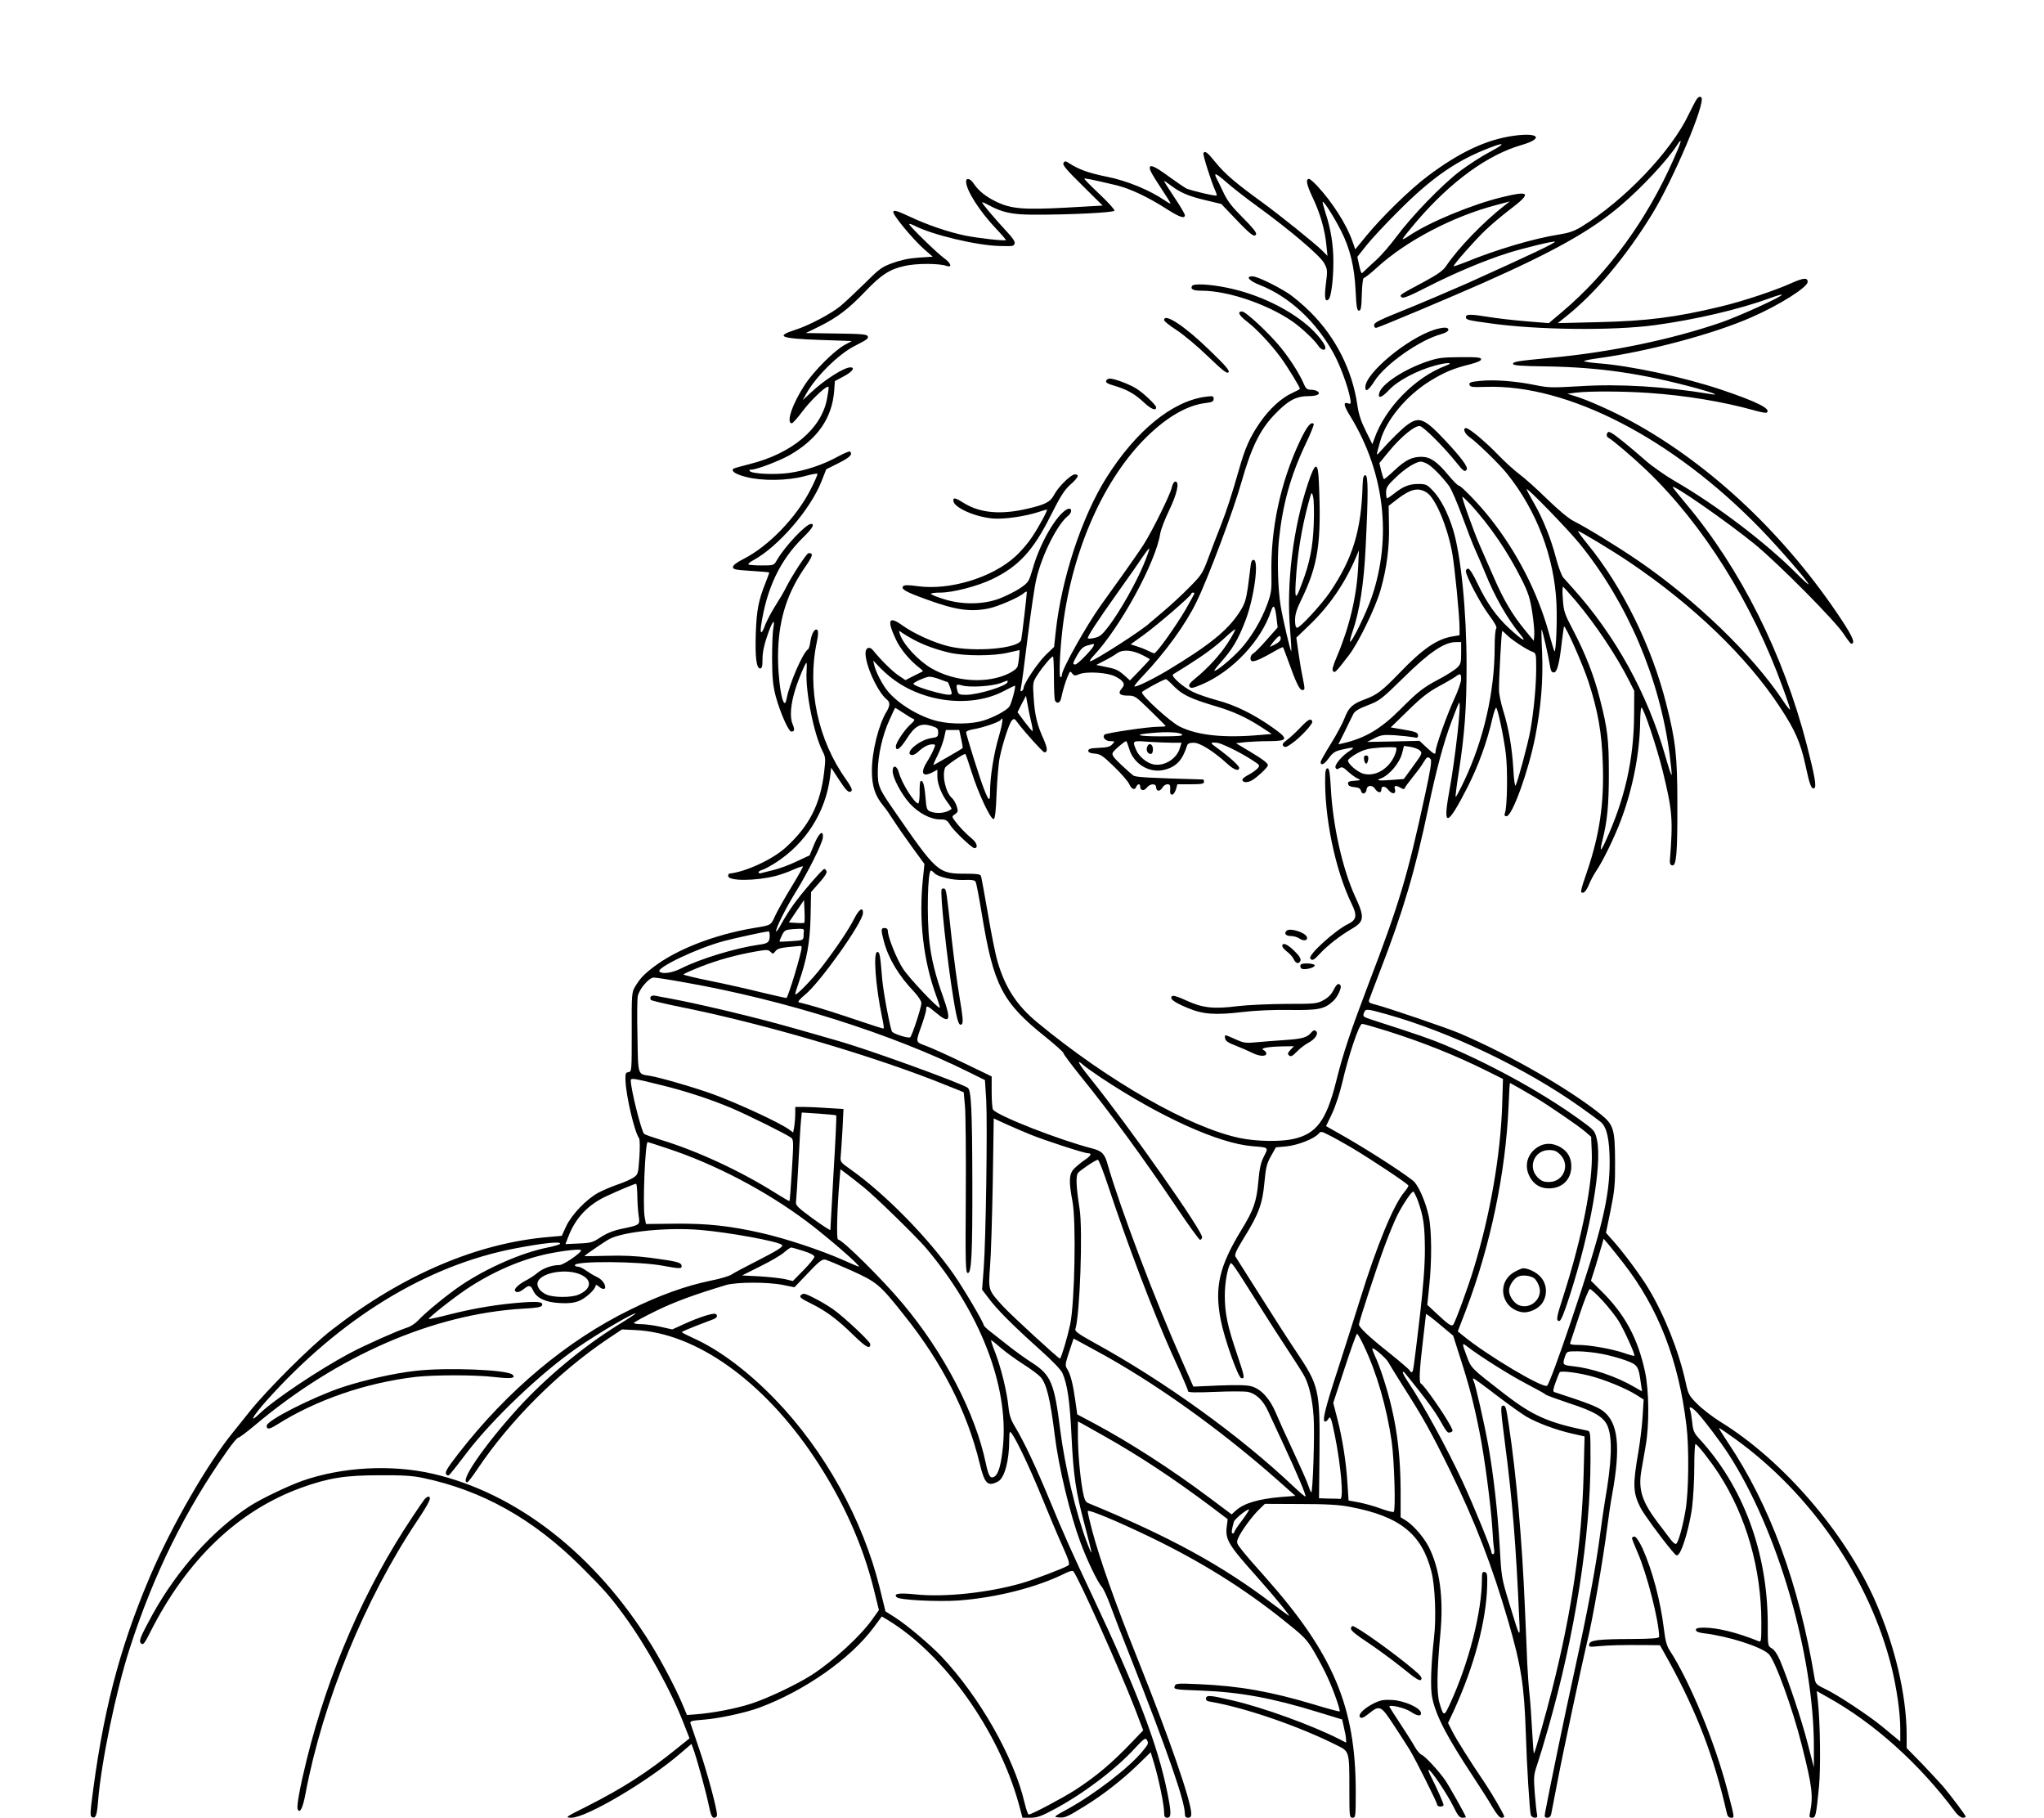 <?xml version="1.0" standalone="no"?>
<!DOCTYPE svg PUBLIC "-//W3C//DTD SVG 20010904//EN"
 "http://www.w3.org/TR/2001/REC-SVG-20010904/DTD/svg10.dtd">
<svg version="1.0" xmlns="http://www.w3.org/2000/svg"
 width="1280pt" height="1138pt" viewBox="0 0 1280 1138"
 preserveAspectRatio="xMidYMid meet">

<g transform="translate(0,1138) scale(0.1,-0.1)"
fill="#000000" stroke="none">
<path d="M10628 10763 c-8 -10 -31 -54 -52 -97 -108 -231 -404 -542 -675 -707
-43 -26 -78 -38 -137 -47 -159 -25 -391 -93 -593 -176 -35 -14 -66 -24 -68
-23 -5 6 122 151 194 221 37 36 108 96 158 134 139 105 128 121 -51 77 -186
-45 -456 -157 -580 -241 -20 -14 -38 -23 -40 -21 -3 2 38 53 89 113 214 249
444 416 658 477 139 41 104 79 -52 57 -171 -24 -338 -102 -539 -253 -108 -81
-284 -252 -385 -375 l-68 -83 -18 51 c-37 106 -126 245 -222 348 -22 23 -44
42 -49 42 -23 0 -16 -35 20 -112 47 -97 79 -205 88 -302 l7 -68 -34 34 c-43
43 -268 224 -377 303 -159 115 -230 175 -287 245 -56 69 -69 78 -79 61 -5 -8
49 -179 74 -234 7 -15 11 -29 9 -31 -6 -6 -166 32 -192 45 -12 7 -61 40 -109
75 -83 61 -118 77 -118 53 0 -15 16 -44 76 -135 30 -45 54 -84 54 -87 0 -4
-17 5 -37 19 -94 64 -237 123 -359 147 -118 24 -178 46 -237 84 -24 16 -29 16
-37 3 -8 -12 18 -43 118 -141 l127 -126 -230 -13 c-267 -14 -343 -8 -438 38
-66 32 -112 70 -141 115 -21 30 -46 36 -46 10 0 -54 85 -187 189 -296 35 -37
62 -69 60 -70 -8 -7 -174 12 -254 28 -106 22 -239 67 -353 121 -73 34 -94 40
-98 29 -7 -17 119 -169 195 -237 l52 -45 -90 -6 c-59 -4 -114 -16 -162 -34
-67 -24 -84 -37 -174 -127 -55 -54 -124 -119 -153 -143 -59 -48 -197 -121
-282 -148 -127 -41 -94 -54 151 -63 l204 -7 -43 -23 c-65 -34 -196 -165 -252
-251 -79 -120 -119 -241 -81 -241 5 0 35 33 65 73 47 63 130 145 157 155 11 5
11 -2 -2 -74 -34 -187 -217 -342 -483 -409 -55 -14 -102 -27 -104 -30 -15 -15
16 -35 80 -51 100 -26 256 -24 363 4 43 12 81 19 84 16 3 -2 -16 -46 -42 -97
-90 -177 -264 -357 -422 -437 -42 -21 -65 -39 -65 -50 0 -15 16 -18 112 -24
62 -4 114 -8 115 -10 1 -1 -9 -29 -22 -62 -45 -111 -57 -174 -62 -319 -5 -150
4 -220 27 -220 12 0 15 14 15 60 0 39 10 89 29 142 31 93 51 119 39 51 -5 -24
-8 -110 -8 -193 1 -124 5 -165 23 -235 27 -99 80 -220 97 -220 21 0 23 11 8
48 -18 43 -12 122 17 215 21 68 63 167 70 167 3 0 3 -24 1 -52 -8 -126 45
-392 100 -501 19 -37 20 -47 10 -131 -24 -202 -93 -338 -241 -472 -82 -75
-252 -153 -352 -163 -5 -1 -8 -7 -8 -15 0 -33 172 -32 297 0 32 8 82 26 112
40 30 13 56 22 59 20 2 -3 -30 -61 -72 -129 -42 -69 -88 -150 -102 -181 -27
-60 -24 -58 -134 -76 -249 -42 -486 -135 -630 -246 -61 -47 -82 -70 -114 -123
-20 -34 -21 -49 -20 -283 0 -242 0 -247 -20 -250 -18 -3 -21 -9 -19 -54 4 -99
57 -323 85 -360 5 -7 6 -60 2 -118 -7 -102 -8 -108 -35 -127 -16 -11 -60 -31
-99 -44 -39 -13 -94 -37 -123 -52 -74 -40 -166 -136 -201 -209 l-28 -61 -78
-7 c-450 -37 -917 -236 -1360 -580 -133 -102 -410 -379 -519 -516 -46 -58 -91
-114 -100 -125 -160 -195 -388 -590 -524 -910 -193 -455 -297 -859 -366 -1428
-6 -56 -5 -70 7 -74 21 -9 29 11 36 100 20 246 112 690 198 956 149 463 348
866 611 1238 32 46 63 83 70 83 7 0 53 35 102 76 520 438 1119 698 1681 731
83 4 114 10 118 20 9 22 -18 26 -122 19 -148 -11 -291 -34 -444 -72 -77 -20
-141 -34 -143 -32 -6 6 155 133 239 189 161 107 339 184 505 219 101 21 211
33 210 22 -2 -18 -111 -92 -136 -92 -47 0 -102 -20 -136 -48 -17 -15 -49 -35
-69 -46 -47 -24 -80 -54 -73 -67 9 -14 28 -10 55 11 34 27 43 25 60 -12 22
-46 79 -72 168 -76 52 -3 86 1 117 13 42 16 105 74 105 97 0 6 8 4 18 -5 21
-19 42 -22 42 -6 0 23 -23 51 -53 65 -18 8 -47 26 -66 39 -19 14 -42 25 -52
25 -11 0 -19 4 -19 9 0 28 407 25 555 -4 103 -19 117 -19 113 2 -4 20 -28 26
-198 49 -86 11 -169 15 -268 12 -78 -2 -142 -3 -142 -2 0 5 131 94 158 108 91
46 360 73 566 56 180 -15 491 -72 513 -94 11 -10 -25 -33 -162 -103 -71 -36
-141 -73 -155 -83 -14 -9 -73 -27 -131 -38 -151 -31 -320 -91 -504 -182 -396
-194 -768 -506 -1074 -900 -80 -103 -90 -123 -71 -135 11 -7 9 -9 127 145 162
211 465 499 689 653 133 92 364 227 364 213 0 -2 -50 -35 -111 -72 -220 -137
-451 -329 -625 -520 -214 -236 -372 -466 -317 -464 4 1 33 38 63 83 204 304
506 606 815 814 l90 60 85 -4 c378 -18 800 -318 1120 -798 177 -265 302 -543
372 -825 l32 -130 -37 -52 c-74 -107 -246 -265 -385 -355 -95 -60 -269 -143
-375 -178 -98 -32 -244 -60 -353 -68 l-52 -4 -32 76 c-41 96 -129 263 -191
363 -349 565 -841 950 -1371 1072 -259 59 -567 42 -815 -45 -92 -33 -257 -112
-327 -157 -232 -150 -454 -397 -611 -680 -79 -145 -88 -167 -70 -182 11 -10
21 2 54 68 230 457 551 764 948 908 169 61 274 78 488 78 146 1 210 -3 275
-17 370 -78 688 -256 986 -552 144 -144 178 -181 268 -303 139 -188 298 -475
379 -686 l35 -89 -77 -62 c-191 -154 -339 -249 -566 -364 -136 -68 -139 -70
-97 -71 94 0 483 229 689 408 l63 54 10 -27 c22 -57 80 -269 97 -350 14 -68
21 -85 35 -85 11 0 18 7 18 18 0 38 -63 273 -111 411 -27 80 -52 153 -55 162
-5 14 8 17 84 23 93 7 261 43 347 75 285 106 571 307 716 502 l51 69 37 -22
c355 -215 696 -695 822 -1156 l22 -82 50 0 c42 0 68 9 153 55 181 97 382 249
505 384 48 52 62 62 69 51 14 -22 13 -28 -22 -70 -81 -102 -307 -276 -475
-367 -85 -47 -87 -48 -54 -51 39 -4 53 2 166 72 108 66 234 164 331 258 l80
78 23 -76 c28 -94 61 -255 61 -300 0 -27 4 -34 20 -34 26 0 26 31 -1 163 -59
292 -193 643 -464 1217 -132 279 -185 398 -275 616 -85 205 -157 358 -215 454
-25 42 -35 71 -40 124 -9 91 -46 243 -83 339 -17 42 -28 77 -25 77 2 0 30 -22
61 -49 31 -27 95 -73 142 -103 47 -30 95 -66 106 -79 38 -42 61 -138 89 -364
25 -203 96 -497 162 -674 41 -111 107 -247 133 -276 10 -11 34 -63 53 -115 19
-52 77 -203 130 -335 228 -578 337 -892 337 -971 0 -17 6 -24 20 -24 14 0 20
7 20 24 0 79 -136 471 -339 978 -136 339 -231 608 -281 793 -17 64 -30 120
-28 125 4 12 192 -67 391 -163 313 -151 582 -318 832 -518 132 -105 147 -120
194 -199 27 -47 66 -119 84 -160 38 -81 82 -208 76 -214 -2 -3 -76 17 -164 44
-268 80 -464 115 -716 126 -131 6 -146 5 -152 -10 -9 -23 -4 -24 163 -30 243
-9 449 -47 731 -134 l154 -47 11 -50 c7 -28 13 -60 13 -73 l1 -22 -47 24
c-170 86 -473 196 -663 240 -141 33 -164 35 -168 14 -2 -13 6 -19 35 -23 216
-38 549 -153 784 -271 80 -40 79 -35 79 -281 0 -166 1 -173 20 -173 19 0 20 7
20 163 0 533 -141 865 -570 1347 -57 63 -120 136 -141 163 -36 45 -37 49 -25
78 17 41 87 137 132 180 l35 34 222 -1 c165 0 245 -5 312 -18 311 -59 449
-169 509 -406 23 -88 31 -292 16 -415 -19 -168 -24 -316 -11 -375 24 -114 92
-244 259 -497 43 -65 96 -148 117 -185 26 -44 46 -68 57 -68 10 0 18 3 18 7 0
11 -72 136 -120 208 -99 146 -179 274 -205 325 l-27 53 37 79 c127 278 202
559 208 778 2 73 0 85 -15 88 -15 3 -18 -4 -18 -45 0 -203 -81 -521 -198 -776
-39 -86 -42 -86 -68 3 -18 62 -16 194 6 433 21 222 -4 407 -73 543 -31 60 -96
135 -142 164 l-34 21 0 173 c-1 192 -19 357 -57 516 -26 113 -74 260 -105 324
-10 22 -17 41 -15 44 8 7 86 -61 99 -85 7 -13 49 -81 93 -151 122 -191 175
-285 294 -527 158 -322 263 -595 365 -945 81 -279 100 -402 110 -700 6 -205
24 -485 31 -512 3 -10 14 -18 25 -18 15 0 18 5 14 23 -3 12 -9 71 -14 132 -8
102 -6 115 16 180 13 38 44 140 68 225 167 584 265 1202 265 1682 0 176 0 178
-22 182 -243 49 -342 94 -518 230 -210 163 -206 159 -234 233 -32 85 -32 90 2
63 79 -61 271 -182 372 -234 63 -33 117 -63 120 -67 3 -4 69 -28 146 -54 158
-51 217 -86 241 -143 32 -76 26 -228 -17 -472 -5 -30 -19 -124 -30 -208 -28
-213 -79 -482 -161 -857 -59 -266 -159 -753 -183 -882 -5 -28 -3 -33 14 -33
12 0 21 8 24 23 2 12 21 108 41 212 31 165 157 754 185 870 33 133 100 516
125 715 9 68 22 158 30 200 56 304 39 458 -60 529 -37 26 -96 49 -302 116 -9
3 -7 19 9 62 12 32 23 60 25 62 8 10 103 -1 183 -21 94 -23 231 -79 299 -122
l44 -28 -7 -111 c-4 -61 -16 -158 -26 -216 -36 -207 -34 -256 12 -348 21 -41
125 -184 196 -269 32 -38 33 -38 48 -19 25 34 65 176 80 285 7 58 14 171 14
253 0 81 3 147 8 146 11 0 94 -106 146 -186 172 -266 266 -596 266 -931 0
-114 -1 -124 -17 -117 -133 54 -258 85 -343 85 -37 0 -50 -4 -50 -14 0 -10 16
-17 48 -21 153 -18 357 -83 407 -129 39 -35 152 -345 208 -571 66 -262 73
-317 51 -427 -5 -23 -2 -28 14 -28 22 0 25 12 43 195 11 116 8 391 -7 534 l-7
64 69 -39 c290 -161 576 -418 797 -716 16 -22 37 -38 48 -38 10 0 19 3 19 7 0
7 -89 126 -141 188 -19 22 -78 85 -131 141 l-98 100 0 80 c-1 251 -72 555
-196 839 -189 430 -580 884 -971 1124 -48 30 -113 80 -144 111 -53 53 -57 62
-73 136 -41 189 -132 420 -234 589 -45 75 -156 225 -218 294 l-47 53 29 141
c25 124 29 162 28 302 -1 206 -9 233 -89 298 -196 158 -571 374 -885 508 -80
34 -456 162 -528 180 -34 8 -43 14 -39 27 3 9 33 89 67 177 146 376 222 633
305 1030 48 230 96 410 146 541 22 60 43 111 46 114 17 16 -23 -347 -63 -564
-40 -219 -10 -211 115 34 68 134 123 283 157 433 10 42 21 72 25 65 13 -25 48
-194 59 -289 12 -97 9 -325 -5 -366 -6 -18 -3 -23 9 -23 36 0 138 283 180 497
36 185 50 352 43 527 -4 82 -5 147 -3 145 6 -6 43 -168 51 -221 6 -37 11 -48
25 -48 21 0 35 53 51 195 6 49 12 91 13 93 9 8 120 -242 154 -348 59 -183 83
-317 89 -510 9 -249 -20 -444 -97 -672 -45 -131 -47 -141 -24 -136 9 2 24 24
34 49 10 25 30 63 45 85 42 61 114 209 156 320 74 198 117 417 120 613 1 50 4
91 8 91 14 0 99 -256 134 -400 61 -250 64 -300 44 -560 -1 -16 4 -26 15 -28
26 -5 33 79 32 388 0 295 -11 394 -69 621 -91 362 -273 732 -493 1002 -35 43
-62 80 -60 82 4 5 220 -125 323 -195 400 -270 737 -594 944 -911 93 -141 127
-220 157 -359 27 -126 38 -155 56 -144 14 9 3 74 -47 269 -147 570 -416 1107
-760 1515 -39 47 -75 91 -79 98 -22 38 348 -220 514 -356 154 -127 504 -481
555 -560 22 -34 44 -62 48 -62 27 0 10 42 -59 147 -347 526 -814 969 -1310
1241 -114 63 -285 140 -364 163 l-45 14 55 7 c85 10 300 9 455 -2 234 -16 467
-55 660 -109 38 -11 73 -17 77 -15 35 22 -56 68 -285 145 -233 78 -568 150
-773 165 -46 4 -84 10 -84 13 0 4 42 12 93 19 309 42 721 152 956 256 174 76
351 188 351 221 0 28 -25 26 -96 -5 -105 -48 -312 -117 -448 -149 -282 -68
-463 -91 -771 -98 l-250 -6 50 40 c184 146 375 373 540 641 136 222 339 702
309 732 -7 7 -15 5 -26 -7z m-147 -379 c-168 -381 -410 -713 -699 -957 l-83
-70 -147 12 c-81 7 -185 19 -232 27 -111 18 -140 18 -140 -1 0 -17 10 -20 150
-39 295 -42 767 -47 1030 -12 258 35 528 98 726 170 37 14 70 23 72 21 9 -9
-270 -136 -381 -174 -311 -107 -697 -187 -1067 -221 -207 -20 -235 -24 -235
-38 0 -10 48 -14 215 -16 331 -6 591 -44 932 -136 116 -32 153 -48 83 -36
-277 46 -566 64 -813 48 -174 -10 -196 -10 -282 8 -118 24 -259 35 -344 25
-55 -5 -67 -10 -64 -23 3 -15 16 -17 103 -14 513 17 1171 -323 1720 -889 121
-125 307 -340 300 -347 -2 -2 -34 27 -72 65 -194 195 -504 431 -768 583 -60
35 -144 94 -185 131 -97 85 -181 153 -208 168 -19 10 -23 9 -29 -5 -4 -10 0
-20 10 -25 31 -18 153 -122 237 -202 355 -340 661 -828 854 -1361 26 -69 46
-131 46 -138 0 -6 -21 19 -46 58 -189 284 -546 628 -904 873 -127 87 -324 208
-404 248 -31 15 -96 69 -166 137 -63 62 -142 133 -175 157 -33 25 -94 80 -135
123 -77 80 -180 166 -199 166 -23 0 -9 -36 22 -57 45 -31 186 -168 234 -228
186 -231 297 -524 310 -815 5 -116 -3 -307 -13 -297 -2 2 -19 57 -37 123 -69
246 -195 493 -361 704 -65 84 -186 210 -201 210 -6 0 -35 29 -65 65 -70 85
-114 115 -168 115 -60 0 -99 -19 -169 -84 -33 -31 -63 -56 -66 -56 -3 0 -10
23 -17 50 l-12 51 59 72 c78 95 167 167 196 159 25 -6 155 -137 224 -224 47
-59 57 -66 68 -47 10 15 -38 79 -139 186 -125 133 -160 147 -232 94 -36 -26
-106 -95 -169 -166 -29 -33 -29 -33 -1 65 36 130 163 283 310 374 87 54 148
80 251 105 46 12 70 22 70 32 0 11 -24 14 -130 13 -114 -1 -140 -4 -210 -28
-144 -49 -284 -141 -298 -197 -10 -37 15 -30 61 19 55 59 174 122 287 153 77
21 125 21 70 0 -194 -73 -382 -266 -449 -459 l-12 -33 -41 83 c-30 60 -45 105
-53 163 -32 218 -135 423 -294 581 -44 44 -108 98 -141 119 -81 51 -194 105
-222 105 -45 0 -22 -27 45 -54 185 -72 352 -227 462 -426 42 -75 92 -212 105
-283 6 -36 5 -38 -14 -32 -31 10 -27 -14 18 -86 211 -348 258 -752 132 -1125
-34 -100 -127 -291 -137 -281 -2 2 5 30 16 63 44 127 71 299 82 528 17 343 16
451 -2 451 -11 0 -15 -14 -17 -60 -8 -286 -61 -459 -203 -670 -53 -78 -188
-225 -207 -225 -9 0 -13 16 -13 48 0 35 10 69 39 127 106 219 127 358 110 738
-5 129 -22 128 -67 -6 -95 -282 -138 -635 -113 -921 6 -71 9 -131 7 -133 -4
-5 -53 202 -66 282 -18 110 -23 297 -11 415 23 221 72 400 167 600 32 66 54
123 51 126 -17 17 -43 -15 -87 -108 -122 -260 -184 -550 -178 -834 2 -97 -1
-117 -25 -184 -38 -104 -102 -211 -170 -286 -54 -58 -145 -134 -162 -134 -4 0
12 22 36 49 76 85 112 145 158 265 55 143 87 381 51 381 -10 0 -16 -12 -18
-35 -2 -19 -10 -80 -17 -134 -13 -87 -20 -108 -56 -163 -73 -111 -188 -204
-449 -361 -94 -56 -199 -107 -206 -99 -3 2 20 31 51 63 144 152 269 324 338
466 71 145 232 573 282 752 61 214 115 325 205 419 83 88 136 117 213 117 56
0 82 14 56 31 -8 5 -26 9 -41 9 -22 0 -31 7 -43 36 -25 60 -85 155 -147 231
-72 88 -217 223 -240 223 -32 0 -19 -25 32 -64 59 -45 147 -139 208 -221 42
-57 122 -187 122 -199 0 -3 -21 -14 -47 -26 -67 -30 -142 -98 -202 -184 -64
-93 -93 -158 -132 -295 -45 -158 -77 -256 -114 -351 -19 -47 -52 -134 -75
-195 -39 -106 -44 -113 -123 -193 -45 -46 -118 -113 -162 -150 -44 -37 -82
-69 -85 -72 -33 -36 -350 -240 -373 -240 -6 0 3 15 20 33 169 180 391 587 419
768 4 24 29 90 56 145 50 105 66 179 38 179 -8 0 -17 -15 -22 -37 -9 -43 -121
-270 -175 -355 -20 -32 -80 -118 -132 -191 -53 -74 -115 -161 -139 -194 -91
-128 -242 -397 -242 -433 0 -8 -4 -15 -9 -15 -10 0 -5 143 10 280 52 477 241
926 507 1202 135 139 271 221 393 235 40 5 49 9 49 26 0 18 -4 19 -51 13 -209
-28 -435 -213 -620 -506 -154 -244 -282 -632 -318 -967 l-10 -93 -54 -52 c-50
-49 -137 -180 -137 -205 0 -7 -5 -15 -11 -19 -8 -5 -10 1 -6 18 4 14 23 156
42 314 20 159 44 326 55 370 35 150 132 343 198 394 30 24 24 57 -7 41 -67
-36 -169 -212 -214 -372 -24 -81 -26 -85 -78 -121 -30 -20 -88 -49 -129 -65
-103 -39 -238 -40 -352 -3 -43 13 -78 28 -78 32 0 5 26 8 59 8 77 0 229 39
322 83 167 80 258 178 367 396 62 123 86 162 124 196 51 46 60 65 29 65 -25 0
-104 -78 -130 -128 -23 -44 -54 -61 -168 -87 -166 -39 -295 -27 -396 35 -54
34 -67 37 -67 16 0 -42 133 -102 247 -112 70 -6 205 13 291 42 23 8 45 14 48
14 8 0 -47 -103 -93 -172 -24 -37 -72 -93 -106 -123 -145 -132 -410 -212 -609
-185 -57 8 -84 8 -91 1 -18 -18 10 -35 143 -83 183 -67 277 -81 392 -57 59 12
192 70 220 96 12 10 18 12 18 4 0 -19 -30 -274 -35 -297 -12 -54 -296 -79
-455 -40 -91 22 -217 79 -288 130 -87 63 -100 36 -41 -89 27 -58 84 -127 143
-173 16 -12 27 -23 25 -25 -2 -1 -28 -14 -56 -28 l-53 -27 -43 29 c-39 26
-112 98 -159 157 -22 28 -48 18 -48 -17 0 -78 76 -243 133 -290 22 -17 21 -39
-1 -76 -50 -82 -92 -250 -92 -370 0 -97 20 -158 72 -220 14 -16 42 -57 63 -90
21 -33 73 -108 116 -167 l78 -107 -9 -88 c-28 -258 2 -517 83 -738 14 -38 24
-71 22 -74 -9 -8 -192 185 -230 244 -39 59 -95 198 -95 236 0 12 -7 19 -20 19
-24 0 -24 -9 -5 -83 28 -107 93 -216 191 -318 25 -27 44 -57 44 -69 0 -26 -57
-201 -70 -214 -8 -8 -94 17 -113 34 -10 9 -54 239 -62 325 -13 159 -16 175
-31 175 -27 0 -11 -215 30 -410 8 -36 12 -67 10 -69 -2 -2 -63 17 -136 42
-159 54 -277 91 -338 107 -25 6 -51 13 -58 15 -8 3 8 22 40 48 95 78 360 451
362 510 2 42 -24 26 -54 -33 -34 -68 -112 -184 -201 -300 -61 -81 -169 -191
-169 -174 0 6 9 37 21 70 53 153 71 254 75 414 l3 155 51 58 c32 35 50 63 46
72 -3 8 -9 15 -14 15 -11 0 -144 -154 -195 -226 -23 -32 -56 -85 -74 -118 -18
-34 -33 -54 -33 -46 0 24 61 145 124 247 76 123 167 305 169 340 4 51 -24 30
-54 -42 l-29 -70 -81 -38 c-44 -21 -108 -45 -142 -53 -34 -8 -70 -18 -79 -20
-10 -3 -18 -1 -18 4 0 6 10 12 23 16 13 3 51 24 86 46 188 122 311 316 339
535 l7 59 43 -66 c52 -80 68 -96 84 -80 7 7 -3 29 -35 74 -175 245 -244 568
-182 858 9 43 10 68 4 75 -15 15 -36 -18 -44 -70 -3 -25 -10 -47 -15 -50 -32
-20 -117 -215 -134 -309 -20 -107 -60 124 -53 306 7 202 60 362 171 521 33 47
45 72 38 79 -6 6 -16 7 -22 3 -16 -10 -103 -144 -135 -208 -14 -29 -46 -83
-71 -122 -24 -38 -52 -91 -62 -117 -21 -59 -34 -62 -26 -5 35 234 118 409 263
552 58 56 75 85 50 85 -31 0 -164 -140 -214 -227 -19 -33 -20 -33 -95 -33 -42
0 -80 3 -83 6 -4 4 10 16 31 27 154 83 358 318 427 495 l29 74 78 39 c71 36
89 54 71 72 -3 4 -38 -11 -77 -32 -93 -51 -201 -87 -305 -102 -88 -12 -228 -6
-245 11 -7 7 -3 10 11 10 31 0 172 54 235 89 178 102 269 233 282 406 l4 59
56 30 c53 28 74 56 41 56 -39 0 -161 -77 -244 -155 l-54 -50 22 40 c59 106
200 246 301 298 84 43 89 47 84 62 -5 12 -40 15 -197 17 l-191 3 86 42 c111
55 183 110 285 217 100 105 155 141 248 161 74 17 215 17 263 0 37 -12 27 18
-15 48 -44 31 -225 208 -219 214 2 3 17 -2 33 -10 110 -57 390 -124 533 -127
88 -2 87 -2 94 16 4 10 -13 36 -52 77 -68 73 -152 172 -152 180 0 3 19 -5 43
-18 83 -45 144 -58 272 -59 231 -1 510 13 514 25 2 7 -40 53 -93 103 -53 50
-96 94 -96 97 0 5 45 -4 202 -41 86 -21 200 -75 318 -151 77 -49 110 -60 110
-36 0 7 -29 57 -65 110 -36 54 -65 100 -65 103 0 3 17 -8 38 -24 59 -46 113
-70 220 -95 l100 -24 88 -92 c97 -102 121 -120 130 -97 4 10 -25 45 -84 104
-68 68 -96 104 -121 158 -18 38 -37 77 -42 86 -21 41 -5 35 59 -21 37 -33 123
-100 192 -150 207 -150 396 -311 422 -358 21 -39 22 -46 11 -130 -11 -87 -5
-119 18 -96 15 15 29 124 29 235 0 106 -17 209 -50 307 -11 35 -19 65 -17 67
7 7 73 -98 116 -183 56 -112 83 -223 90 -373 5 -102 9 -125 21 -125 12 0 16
19 18 103 2 63 7 102 13 102 6 0 43 29 82 65 183 167 473 319 742 390 l90 24
-35 -27 c-132 -103 -289 -266 -363 -376 -20 -30 -52 -53 -139 -100 -159 -85
-155 -83 -141 -97 9 -9 47 6 170 69 165 84 349 161 493 207 98 31 291 78 297
72 6 -7 -153 -82 -552 -262 -54 -24 -309 -133 -360 -153 -199 -80 -220 -91
-220 -109 0 -11 6 -17 15 -15 23 5 470 193 673 283 437 194 669 324 851 478
133 112 298 288 359 384 35 54 27 20 -22 -89z m-1151 45 c-52 -27 -136 -82
-187 -120 -112 -85 -300 -279 -399 -412 -40 -54 -97 -119 -126 -145 -29 -26
-60 -55 -69 -64 -9 -10 -19 -18 -22 -18 -3 0 -10 23 -16 51 l-11 51 57 72 c31
39 120 135 198 212 196 198 350 308 539 385 129 53 147 47 36 -12z m-392
-1953 c30 -16 94 -81 136 -138 15 -20 51 -104 81 -186 30 -82 68 -181 85 -218
17 -38 45 -102 61 -142 60 -149 141 -290 221 -386 45 -55 8 -33 -72 41 -80 74
-139 158 -196 277 -26 56 -51 96 -60 96 -8 0 -14 -7 -14 -16 0 -31 89 -200
144 -274 36 -48 52 -78 46 -84 -6 -6 -10 -57 -10 -116 0 -279 -68 -578 -189
-835 -28 -59 -53 -106 -55 -104 -3 2 6 72 19 154 37 238 49 402 49 665 0 347
-35 693 -85 856 -31 101 -79 194 -125 241 -38 40 -44 43 -93 43 -56 0 -94 -15
-152 -61 -20 -16 -40 -29 -43 -29 -3 0 -6 16 -6 37 0 31 8 44 63 96 57 55 123
96 155 97 7 0 25 -6 40 -14z m-3 -180 c55 -36 129 -212 159 -377 16 -90 46
-395 46 -470 l0 -46 -42 -7 c-99 -16 -189 -78 -333 -228 -110 -114 -143 -139
-220 -167 -76 -28 -100 -51 -125 -117 -11 -30 -49 -101 -85 -159 -36 -58 -65
-110 -65 -115 0 -26 23 -16 50 22 26 36 40 45 83 55 73 17 86 16 52 -6 -49
-30 -98 -88 -92 -106 5 -12 10 -13 25 -4 15 10 24 6 53 -21 19 -17 45 -37 59
-43 24 -11 23 -12 -18 -15 -34 -2 -43 -7 -40 -20 2 -12 15 -18 40 -20 26 -2
37 -8 41 -24 7 -25 31 -19 35 10 4 28 37 29 54 2 15 -23 38 -27 38 -6 0 28 22
28 44 1 25 -31 51 -27 41 6 -7 22 6 24 36 7 16 -10 23 -10 26 -2 2 7 26 39 53
73 27 33 57 74 66 91 20 33 27 36 43 17 8 -10 -1 -67 -35 -223 -111 -514 -161
-679 -352 -1179 -117 -308 -159 -432 -206 -620 -61 -242 -123 -324 -268 -356
-81 -18 -231 -15 -333 6 -316 66 -825 357 -1268 723 -130 107 -203 220 -250
382 -14 47 -41 183 -61 303 -21 120 -40 225 -43 233 -4 11 -25 14 -92 14 -178
0 -182 4 -460 407 -88 127 -95 146 -94 237 1 98 30 227 74 321 17 39 33 71 34
73 1 1 25 -13 53 -32 28 -19 57 -36 64 -38 8 -3 2 -14 -18 -31 -37 -32 -94
-116 -94 -140 0 -35 28 -15 68 48 52 82 87 100 153 81 39 -12 44 -17 44 -42 0
-26 -4 -29 -42 -35 -72 -9 -169 -90 -128 -105 10 -4 27 3 43 18 34 32 65 48
91 48 20 0 21 -2 7 -33 -7 -18 -25 -52 -40 -75 -45 -72 -30 -100 34 -67 l30
16 0 -43 c0 -47 27 -114 67 -166 14 -18 23 -35 22 -36 -30 -26 -89 -33 -132
-17 -23 9 -26 17 -32 96 -7 77 -17 107 -32 92 -2 -3 -5 -35 -4 -71 0 -36 -4
-66 -9 -66 -23 0 -103 126 -121 193 -12 45 -39 51 -39 9 0 -41 54 -143 106
-201 54 -60 131 -101 190 -101 38 0 45 -4 64 -35 22 -36 137 -145 152 -145 24
0 17 32 -13 57 -43 36 -86 81 -110 115 -19 26 -19 27 2 41 19 14 20 19 10 50
-7 20 -19 41 -28 49 -40 33 -65 139 -45 191 6 14 112 87 127 87 2 0 20 -51 39
-112 42 -134 120 -301 139 -296 8 3 14 51 18 164 4 87 12 186 19 219 18 89 60
218 77 235 13 13 17 12 36 -15 39 -53 158 -185 167 -185 22 0 20 26 -5 83 -40
88 -55 149 -62 259 -6 96 -6 97 25 145 34 52 86 113 96 113 3 0 6 -58 6 -129
0 -71 3 -136 6 -145 10 -25 33 -18 39 12 11 51 25 100 41 137 14 34 16 36 28
19 12 -15 17 -16 44 -5 46 19 177 11 226 -14 53 -27 65 -48 42 -74 -28 -31
-16 -46 37 -46 44 0 48 -3 141 -94 53 -51 96 -95 96 -97 0 -2 -23 -4 -50 -4
-60 0 -322 -39 -333 -49 -16 -16 5 -41 36 -41 29 0 30 -1 12 -20 -13 -15 -33
-20 -84 -22 -51 -2 -66 -6 -66 -18 0 -10 12 -16 40 -18 36 -3 51 -13 121 -81
45 -43 87 -92 95 -109 15 -34 36 -42 45 -17 8 19 24 20 24 1 0 -26 23 -30 41
-8 22 28 59 29 59 2 0 -11 7 -20 15 -20 8 0 19 9 25 20 6 11 20 20 30 20 16 0
20 -6 18 -32 -2 -24 1 -33 12 -33 8 0 18 15 24 33 l9 32 83 0 c68 0 84 3 84
15 0 8 -3 15 -7 15 -348 10 -420 14 -436 25 -10 7 -45 38 -78 69 -49 47 -58
60 -50 75 9 16 73 71 84 71 2 0 10 -21 18 -47 27 -96 129 -157 222 -132 74 19
112 60 141 152 4 12 16 17 42 17 39 0 126 -55 210 -132 41 -38 74 -49 74 -25
0 13 -62 69 -139 125 -45 32 -45 36 -1 32 28 -2 141 -57 219 -107 52 -34 53
-34 35 -55 -11 -11 -36 -29 -56 -39 -21 -11 -38 -24 -38 -30 0 -18 28 -21 57
-6 31 16 103 83 103 96 0 13 -31 37 -118 89 l-82 49 61 7 c34 3 99 6 144 6
122 0 126 14 26 84 -120 85 -234 141 -346 171 -55 15 -124 38 -152 52 -61 28
-143 100 -127 111 6 4 46 29 90 56 108 68 179 121 242 180 29 27 54 47 57 45
2 -3 -18 -40 -45 -82 -49 -76 -124 -159 -208 -227 -32 -26 -40 -39 -33 -49 8
-12 20 -10 77 14 191 81 373 274 434 461 15 45 25 32 34 -47 l7 -57 -67 -76
c-37 -42 -75 -81 -86 -87 -21 -12 -24 -49 -3 -49 19 0 58 18 128 58 32 19 60
32 61 30 2 -1 17 -41 34 -88 48 -134 70 -180 87 -180 18 0 18 2 1 87 -8 37
-19 107 -26 155 l-12 86 77 74 c127 120 229 268 298 433 l17 40 -5 -106 c-9
-183 -55 -375 -132 -557 -26 -61 -33 -86 -25 -94 12 -12 15 -9 100 101 59 77
166 297 197 406 39 135 57 273 53 409 l-2 119 54 42 c85 65 132 75 185 41z
m958 -321 c299 -370 500 -840 563 -1321 8 -64 14 -120 12 -126 -2 -5 -20 50
-40 121 -112 390 -312 753 -581 1051 -22 25 -49 54 -58 65 -10 12 -30 65 -44
118 -32 124 -83 251 -140 349 -25 43 -45 81 -45 85 0 16 255 -247 333 -342z
m-1666 125 c-5 -142 -25 -245 -73 -370 -40 -108 -46 -107 -40 5 10 171 35 328
78 490 22 80 22 80 31 45 5 -19 7 -96 4 -170z m981 123 c124 -136 231 -292
320 -469 42 -83 53 -117 67 -206 9 -58 15 -122 13 -143 l-3 -37 -55 67 c-77
93 -134 188 -197 334 -30 69 -69 158 -86 196 -40 92 -116 305 -109 305 3 0 25
-21 50 -47z m-2046 -377 c-47 -114 -147 -291 -217 -384 -41 -54 -57 -68 -88
-75 -21 -5 -41 -7 -44 -3 -7 7 55 102 193 296 61 85 128 181 149 213 21 31 40
55 42 53 3 -2 -13 -47 -35 -100z m2706 -228 c123 -146 253 -340 333 -498 l33
-65 -1 -155 c-2 -275 -58 -524 -178 -785 -14 -32 -28 -56 -30 -53 -2 2 2 28
10 58 30 118 40 220 40 415 0 216 -8 282 -56 469 -37 147 -92 286 -168 431
-53 101 -59 117 -64 193 -4 46 -3 80 2 78 5 -3 40 -43 79 -88z m-2388 47 c0
-2 -25 -48 -56 -102 -61 -104 -181 -273 -196 -273 -5 0 -23 8 -41 17 -18 9
-49 21 -69 27 l-38 12 78 56 c89 64 302 248 302 260 0 4 5 8 10 8 6 0 10 -2
10 -5z m-1758 -290 c64 -34 138 -61 223 -81 93 -22 277 -22 368 0 38 9 69 16
71 16 3 0 -4 -69 -10 -97 -3 -15 -21 -31 -52 -47 -137 -69 -342 -56 -491 31
-83 49 -176 150 -196 214 -8 23 -7 23 16 6 13 -9 45 -28 71 -42z m3715 29 c30
-30 121 -90 158 -104 24 -9 25 -12 25 -104 0 -110 -15 -266 -36 -386 -15 -85
-79 -322 -93 -348 -4 -8 -11 37 -14 100 -8 139 -30 262 -64 371 -14 45 -26
102 -26 127 -1 70 16 370 20 370 2 0 16 -12 30 -26z m-1417 -22 c0 -16 -17
-29 -65 -51 -5 -2 4 12 20 32 34 40 45 45 45 19z m1130 -90 c0 -62 -3 -71 -27
-94 -16 -14 -64 -45 -108 -68 -105 -56 -132 -77 -246 -191 -123 -123 -219
-180 -361 -213 l-27 -6 41 82 c22 46 46 94 53 108 9 18 35 34 91 55 74 28 86
38 226 175 158 156 253 220 324 220 l34 0 0 -68z m-2300 49 c0 -16 -101 -121
-116 -121 -19 0 -18 5 13 61 22 37 35 50 63 58 19 5 36 9 38 10 1 1 2 -3 2 -8z
m306 -63 c24 -12 44 -23 44 -26 0 -2 -28 -33 -62 -68 l-62 -64 -25 23 c-47 42
-59 48 -123 61 l-63 13 50 26 c28 14 64 35 80 47 37 26 95 21 161 -12z m-1576
-140 c197 -157 504 -193 709 -83 36 19 66 33 67 32 7 -6 -24 -118 -36 -132
-22 -26 -97 -66 -161 -86 -74 -23 -198 -25 -287 -4 -113 27 -246 107 -313 188
-33 40 -76 123 -84 162 l-7 30 34 -36 c18 -19 53 -52 78 -71z m3570 -9 c0 -18
-20 -77 -46 -131 -46 -102 -114 -293 -114 -322 0 -24 -8 -20 -57 25 l-44 41
-164 -4 -164 -3 46 23 c41 21 56 23 127 19 45 -3 96 -9 114 -12 26 -6 32 -4
32 9 0 20 -11 25 -100 40 l-71 12 108 105 c82 81 128 117 193 152 47 25 94 53
105 61 29 22 35 20 35 -15z m-3216 -19 c5 0 26 -59 26 -71 0 -13 -28 -11 -95
6 -79 20 -145 45 -145 54 0 9 64 38 95 44 11 2 42 -5 68 -15 26 -10 49 -18 51
-18z m1402 -11 c64 -68 110 -91 289 -144 102 -31 181 -67 275 -128 l64 -42
-69 -6 c-229 -21 -398 -3 -509 53 -58 29 -237 192 -235 214 0 7 125 76 150 82
3 1 18 -12 35 -29z m-1026 12 c0 -24 -184 -81 -261 -81 -40 0 -48 3 -53 23
-11 43 -9 46 32 35 47 -13 185 -4 237 15 22 9 41 16 43 16 1 1 2 -3 2 -8z
m145 -240 c9 -35 14 -66 11 -68 -2 -2 -24 24 -49 57 l-45 61 26 52 27 51 8
-44 c4 -25 14 -74 22 -109z m-200 -102 c-31 -103 -55 -254 -55 -343 0 -68 -7
-65 -38 14 -26 65 -112 340 -112 356 0 6 19 14 43 18 58 9 165 45 174 59 18
30 12 -21 -12 -104z m-236 -15 c7 -30 11 -57 9 -58 -8 -7 -180 -106 -183 -106
-2 0 9 27 26 60 16 32 34 82 41 110 l11 50 42 0 42 0 12 -56z m1383 28 c9 -9
-22 -12 -132 -12 -150 0 -178 11 -57 21 96 9 175 5 189 -9z m-61 -52 l58 0
-10 -32 c-19 -68 -96 -116 -164 -104 -43 8 -94 50 -111 93 -24 56 -23 57 78
49 50 -3 117 -6 149 -6z m1392 -81 c-37 -82 -117 -131 -191 -114 -39 8 -107
67 -100 86 3 8 30 28 59 44 43 23 70 30 144 35 49 3 94 3 98 -1 5 -4 0 -26
-10 -50z m159 32 c16 -15 14 -21 -42 -97 l-59 -81 -78 -6 c-79 -6 -101 -3 -67
9 54 20 120 98 135 161 l11 43 42 -6 c22 -4 49 -14 58 -23z m-3042 -766 c20
-24 114 -47 186 -44 49 2 68 -1 74 -12 4 -8 22 -100 39 -205 73 -444 128 -550
396 -764 63 -51 115 -97 115 -104 0 -6 46 -67 101 -136 194 -239 395 -514 614
-839 72 -107 135 -194 140 -193 6 0 11 7 13 15 7 34 -446 679 -701 997 -73 90
-92 126 -44 83 12 -11 63 -47 112 -80 371 -246 737 -412 949 -429 103 -8 100
-6 71 -64 -20 -39 -28 -76 -35 -158 -11 -124 -30 -179 -106 -302 -139 -228
-169 -358 -130 -562 22 -115 109 -362 129 -366 24 -5 22 7 -28 155 -58 170
-75 253 -75 361 0 78 16 172 35 201 7 12 20 -7 185 -269 57 -91 138 -217 180
-280 42 -63 86 -133 98 -155 30 -55 51 -147 58 -252 8 -102 -5 -489 -15 -476
-4 4 -13 26 -20 48 -7 22 -49 116 -92 208 -44 93 -93 202 -110 243 -37 88 -93
149 -153 165 -28 8 -93 9 -202 5 l-161 -7 -65 148 c-177 398 -392 967 -472
1244 -18 66 -36 83 -96 99 -204 52 -598 206 -622 244 -4 6 -8 55 -8 109 l0 98
-172 83 c-95 46 -201 94 -236 107 -72 27 -70 18 -28 137 14 41 26 82 26 93 0
27 7 24 61 -21 88 -74 98 -51 45 99 -47 130 -74 238 -86 346 -17 154 -11 445
10 445 4 0 13 -7 20 -15z m-813 -312 c-3 -2 -26 -3 -51 -1 l-46 3 47 70 48 70
3 -69 c2 -37 1 -70 -1 -73z m-3 -51 c-1 -7 -2 -23 -2 -36 -2 -22 -7 -24 -74
-28 -40 -3 -74 -4 -76 -3 -2 2 5 19 14 38 16 33 21 36 68 40 64 4 71 3 70 -11z
m-214 -29 c0 -41 -10 -50 -65 -57 -149 -21 -369 -88 -490 -149 -54 -28 -118
-37 -135 -20 -24 23 236 147 405 192 65 17 245 57 278 60 4 1 7 -11 7 -26z
m200 -74 c0 -32 -80 -300 -95 -317 -1 -1 -74 15 -161 36 -87 22 -232 54 -321
72 -90 18 -163 36 -163 39 0 4 48 25 108 49 110 43 223 74 349 96 63 11 74 11
88 -3 15 -15 17 -14 31 4 11 15 31 21 82 26 37 3 70 7 75 7 4 1 7 -3 7 -9z
m-735 -219 c628 -110 1299 -322 1782 -562 l101 -50 8 -127 c8 -152 -2 -875
-16 -1055 l-10 -130 42 -55 c53 -71 147 -165 314 -315 84 -75 138 -131 148
-154 30 -69 46 -176 56 -392 12 -250 27 -349 82 -555 53 -201 55 -217 13 -107
-67 178 -137 473 -166 702 -36 290 -58 342 -174 417 -44 28 -113 78 -153 110
-40 32 -91 72 -112 88 -22 17 -39 34 -40 39 0 17 -127 231 -189 320 -160 228
-426 499 -638 650 -72 51 -72 51 -68 91 2 22 7 97 11 166 l6 126 -99 6 c-54 4
-122 7 -150 7 l-53 0 0 -42 c0 -24 -3 -60 -6 -80 l-7 -38 -26 19 c-60 43 -306
157 -466 217 -110 41 -346 110 -407 119 -75 11 -72 0 -76 244 -3 121 -2 235 2
254 8 44 70 117 100 117 12 0 98 -13 191 -30z m4399 -200 c396 -111 868 -337
1206 -576 58 -41 118 -85 134 -98 38 -31 56 -111 56 -251 0 -223 -49 -426
-243 -1000 -77 -228 -136 -386 -148 -400 -21 -22 -380 191 -532 317 l-28 23
50 130 c154 403 250 862 268 1280 3 80 7 145 9 145 2 0 94 -52 159 -91 73 -43
272 -179 311 -213 l38 -33 4 -95 c8 -188 -59 -531 -177 -899 -45 -139 -48
-159 -26 -159 10 0 30 49 65 158 131 406 203 819 171 974 -11 51 -17 60 -64
96 -236 177 -559 359 -882 497 -95 40 -170 66 -471 163 -47 16 -51 19 -43 40
11 28 14 28 143 -8z m1 -104 c230 -73 430 -153 631 -253 l96 -48 -5 -165 c-11
-316 -75 -686 -179 -1025 -34 -113 -116 -336 -128 -349 -11 -11 -28 0 -100 67
l-62 58 12 117 c17 157 16 350 -3 439 -20 91 -66 196 -98 221 -85 67 -331 223
-480 305 l-65 37 37 77 c21 44 49 129 64 193 40 173 106 370 125 370 8 0 78
-20 155 -44z m-4550 -338 c153 -37 312 -89 445 -145 108 -46 341 -162 373
-185 17 -12 17 -25 6 -203 -6 -105 -13 -192 -15 -194 -2 -2 -38 19 -81 46
-223 141 -497 268 -728 338 -49 15 -95 31 -101 36 -17 14 -84 280 -84 335 0
16 16 14 185 -28z m1102 -191 c2 -3 -5 -163 -17 -356 -11 -194 -20 -356 -20
-361 0 -5 -49 27 -110 71 -98 72 -109 83 -105 107 2 15 9 124 15 242 6 118 13
238 16 265 l5 50 106 -7 c58 -4 107 -9 110 -11z m1213 -119 c96 -39 340 -118
363 -118 27 0 20 -15 -20 -42 -21 -14 -50 -38 -65 -53 -34 -33 -36 -80 -12
-206 24 -125 14 -633 -14 -769 -17 -80 -54 -206 -64 -216 -5 -4 -308 274 -357
328 -94 103 -92 99 -81 250 6 73 13 311 17 530 l6 396 76 -35 c42 -19 110 -48
151 -65z m2007 -79 c127 -75 363 -232 363 -242 0 -5 -11 -22 -25 -39 -69 -82
-174 -337 -280 -680 -31 -101 -93 -293 -136 -428 -81 -247 -101 -330 -81 -330
6 0 15 7 20 16 13 23 18 10 41 -102 39 -193 56 -400 34 -398 -7 1 -40 2 -73 2
l-60 2 3 288 c3 391 -3 417 -145 629 -40 59 -140 214 -221 343 -82 129 -153
242 -159 251 -9 13 1 36 51 118 94 151 117 215 129 347 9 95 14 118 41 166
l31 55 66 6 c69 7 171 46 200 78 16 18 18 17 65 -7 27 -13 88 -47 136 -75z
m-4280 -8 c299 -98 621 -267 878 -460 129 -97 341 -281 323 -281 -3 0 -50 20
-104 44 -139 61 -356 133 -507 167 -199 45 -340 60 -542 58 l-180 -2 -8 44
c-13 68 3 469 19 469 2 0 56 -17 121 -39z m2765 -243 c114 -345 277 -775 391
-1030 8 -18 36 -79 61 -135 25 -56 46 -107 46 -113 0 -8 48 -9 168 -4 93 4
185 4 206 0 51 -10 97 -53 128 -123 15 -32 59 -128 99 -213 85 -183 140 -313
134 -319 -3 -2 -37 27 -77 65 -334 316 -805 656 -1248 899 -93 51 -120 71
-116 83 29 93 47 617 27 752 -22 140 -25 208 -10 227 17 19 110 82 124 82 6 1
36 -77 67 -171z m-1532 -2 c72 -58 324 -304 386 -376 339 -399 521 -864 485
-1242 -11 -116 -28 -176 -53 -192 -26 -16 -37 1 -54 80 -65 315 -263 696 -522
1004 -127 152 -378 400 -404 400 -11 0 -6 191 9 368 l6 72 36 -27 c20 -15 70
-54 111 -87z m-1419 -48 c0 -40 4 -97 8 -126 9 -63 13 -60 -110 -86 -51 -11
-93 -29 -128 -52 -48 -32 -60 -36 -136 -39 l-84 -4 18 47 c44 116 124 200 236
252 86 40 175 77 188 79 4 1 7 -32 8 -71z m4888 -35 c35 -99 43 -153 44 -303
0 -103 -9 -223 -31 -415 -43 -363 -42 -355 -53 -355 -5 0 -9 4 -9 8 0 4 -59
55 -130 112 -122 96 -190 160 -190 178 0 17 110 354 158 483 27 74 64 164 82
200 35 69 89 149 100 149 4 0 17 -26 29 -57z m1285 -388 c221 -283 348 -610
397 -1020 17 -139 14 -409 -5 -525 -18 -109 -47 -212 -61 -216 -6 -2 -21 12
-35 30 -14 18 -51 69 -84 111 -94 126 -118 202 -97 320 6 33 18 101 26 150 24
132 22 345 -3 465 -46 214 -128 365 -280 513 l-59 59 29 91 c15 51 33 110 39
132 l11 40 30 -35 c16 -19 58 -71 92 -115z m-6659 116 c-6 -4 -39 -14 -75 -21
-161 -32 -377 -126 -540 -235 -85 -57 -225 -171 -274 -224 -16 -17 -45 -36
-65 -42 -65 -21 -263 -109 -361 -161 -191 -102 -471 -289 -562 -376 -74 -71
-48 -21 42 80 460 514 1001 846 1555 952 181 35 301 47 280 27z m1527 -43 c42
-13 68 -27 68 -36 0 -8 -30 -45 -67 -83 l-68 -69 -45 11 c-25 6 -96 14 -159
18 l-114 6 114 57 c63 31 130 70 149 87 19 17 39 30 44 31 5 0 40 -10 78 -22z
m301 -123 c159 -72 177 -87 329 -279 238 -297 395 -606 473 -928 31 -128 50
-147 115 -113 40 21 70 129 70 259 1 56 2 59 16 41 31 -42 115 -219 189 -400
42 -104 100 -241 128 -303 42 -94 48 -115 36 -123 -24 -16 -221 -91 -289 -110
-206 -60 -484 -90 -665 -71 -108 11 -142 5 -119 -18 17 -17 254 -29 387 -20
240 18 494 83 671 172 22 11 42 16 47 11 28 -28 294 -621 385 -857 l53 -139
-67 -70 c-131 -137 -226 -217 -360 -304 -80 -51 -272 -153 -290 -153 -5 0 -16
33 -26 74 -67 286 -282 663 -520 915 -75 78 -211 193 -291 245 l-60 38 -36
147 c-105 427 -346 860 -653 1178 -171 177 -351 312 -513 385 -40 18 -73 35
-73 38 0 3 39 20 88 39 48 18 97 37 110 42 23 9 29 24 13 33 -13 8 -105 -21
-194 -62 l-77 -35 -76 17 c-41 9 -95 16 -119 16 -25 0 -45 3 -45 8 0 4 62 38
138 75 119 58 237 101 439 162 66 19 262 20 358 0 l70 -14 85 89 c69 73 89 88
108 84 13 -3 87 -34 165 -69z m-1696 -25 c74 -33 67 -92 -16 -126 -43 -18
-152 -18 -196 0 -46 19 -70 57 -55 86 30 56 182 79 267 40z m6400 -164 c37
-41 83 -99 101 -129 36 -60 103 -209 97 -215 -2 -2 -31 5 -64 17 -76 26 -216
51 -288 51 -40 0 -54 3 -50 13 2 6 28 85 58 175 29 89 59 162 65 162 7 0 43
-33 81 -74z m-892 -359 c54 -167 85 -285 120 -462 31 -153 71 -458 80 -600 3
-55 8 -115 11 -132 3 -20 1 -33 -6 -33 -5 0 -10 5 -10 10 0 21 -109 288 -179
440 -100 215 -252 493 -344 629 -20 30 -34 57 -32 60 6 5 -4 17 101 -115 49
-61 105 -139 124 -173 52 -91 55 -95 74 -88 16 6 16 9 0 39 -36 70 -167 258
-186 266 -13 6 -9 86 12 262 11 91 20 169 20 173 0 4 38 -24 85 -64 l85 -71
45 -141z m-603 75 c80 -168 142 -383 173 -597 16 -111 26 -428 13 -440 -3 -4
-39 5 -80 20 -40 15 -102 32 -138 39 l-65 12 -7 108 c-8 131 -31 279 -64 407
l-25 96 71 216 c39 119 74 217 78 217 4 0 24 -35 44 -78z m-1517 -120 c315
-187 664 -443 974 -717 l113 -100 -88 -7 c-143 -12 -234 -39 -285 -85 l-26
-24 -139 104 c-236 177 -502 348 -719 464 l-109 58 -12 85 c-14 102 -30 167
-51 199 -14 22 -13 30 12 107 l28 84 96 -52 c53 -28 146 -80 206 -116z m3005
72 c45 -8 113 -27 151 -41 76 -28 80 -35 95 -147 l7 -47 -49 28 c-113 66 -264
117 -386 130 -62 6 -65 10 -47 62 11 31 12 31 79 31 37 0 105 -7 150 -16z
m-659 -259 c75 -57 159 -117 186 -133 67 -40 192 -86 287 -107 l79 -18 -6
-236 c-11 -431 -74 -862 -198 -1351 -39 -154 -106 -391 -113 -398 -2 -2 -7 59
-11 135 -4 76 -11 179 -16 228 -6 50 -12 140 -15 200 -2 61 -9 220 -15 355
-17 408 -53 826 -100 1135 -17 113 -20 125 -35 125 -19 0 -18 -13 11 -240 46
-352 69 -638 89 -1100 6 -123 5 -121 -62 100 -50 163 -50 168 -61 365 -12 210
-39 447 -71 626 -25 138 -80 379 -91 402 -6 9 -6 17 -2 17 4 0 69 -47 144
-105z m1260 -112 c43 -47 143 -179 191 -253 311 -478 540 -1267 537 -1850 l0
-115 -39 150 c-36 142 -119 390 -173 520 -16 37 -35 66 -51 75 -26 15 -26 15
-26 155 -1 447 -154 861 -431 1160 -31 34 -37 49 -42 101 -4 33 -9 68 -13 77
-11 28 11 19 47 -20z m-3721 -141 c224 -126 434 -265 667 -439 l111 -84 -5
-39 c-12 -88 5 -117 191 -325 113 -127 215 -252 196 -240 -8 5 -51 37 -95 70
-318 243 -650 425 -1161 635 -17 7 -24 23 -34 77 -18 101 -29 236 -30 341 l0
93 23 -12 c12 -7 74 -41 137 -77z m3954 -19 c478 -344 842 -875 981 -1429 32
-130 55 -287 55 -388 l0 -79 -29 24 c-16 13 -55 46 -87 72 -83 68 -278 197
-352 232 -55 26 -63 33 -68 65 -99 597 -280 1087 -546 1483 -32 48 -56 87 -53
87 3 0 48 -30 99 -67z m-3084 -509 c-28 -36 -50 -69 -50 -75 0 -5 -5 -9 -10
-9 -10 0 -8 20 7 73 5 17 78 77 94 77 5 0 -14 -29 -41 -66z"/>
<path d="M7465 9590 c-12 -20 7 -30 60 -30 162 0 406 -82 565 -190 57 -39 142
-118 167 -157 17 -25 43 -31 43 -10 0 23 -54 90 -111 139 -129 110 -319 199
-506 237 -108 22 -208 27 -218 11z"/>
<path d="M7290 9376 c0 -7 35 -35 77 -62 42 -27 130 -100 195 -163 94 -90 121
-112 131 -102 9 10 -16 40 -119 139 -152 148 -284 236 -284 188z"/>
<path d="M8983 9316 c-170 -54 -433 -272 -433 -360 0 -34 19 -21 58 39 68 106
284 258 420 294 25 7 42 18 42 26 0 18 -30 18 -87 1z"/>
<path d="M6927 8996 c-4 -11 9 -19 51 -31 81 -24 128 -51 186 -105 45 -42 76
-54 76 -30 0 14 -79 89 -122 116 -43 28 -140 64 -168 64 -10 0 -20 -6 -23 -14z"/>
<path d="M8145 6827 c-27 -29 -66 -65 -85 -79 -28 -21 -32 -29 -23 -39 10 -10
20 -7 52 16 53 36 133 123 129 137 -8 24 -24 16 -73 -35z"/>
<path d="M8299 6533 c-9 -257 61 -599 167 -815 34 -69 28 -97 -22 -122 -81
-38 -253 -194 -239 -216 11 -18 24 -11 62 31 43 47 127 113 195 152 83 48 86
72 22 209 -77 170 -138 441 -150 674 -5 94 -10 124 -21 124 -8 0 -13 -13 -14
-37z"/>
<path d="M8057 5553 c-18 -17 -5 -33 26 -33 18 0 43 -7 55 -16 26 -18 54 -12
46 10 -11 29 -107 59 -127 39z"/>
<path d="M8030 5457 c0 -7 14 -23 31 -36 16 -12 35 -33 41 -47 13 -28 33 -31
42 -8 4 11 -8 31 -38 60 -43 43 -76 57 -76 31z"/>
<path d="M8145 5340 c-4 -7 -2 -17 4 -23 12 -12 81 2 84 18 3 14 -80 19 -88 5z"/>
<path d="M8350 5180 c-13 -26 -35 -48 -63 -62 -39 -22 -54 -23 -237 -23 -107
-1 -242 -7 -299 -14 -149 -19 -219 -12 -319 34 -56 26 -86 35 -93 28 -16 -16
12 -37 97 -73 98 -41 174 -46 344 -26 84 10 197 15 300 13 177 -2 214 5 269
56 27 25 54 83 46 97 -12 19 -25 10 -45 -30z"/>
<path d="M8210 4914 c-25 -29 -56 -38 -160 -45 -58 -4 -139 -10 -180 -14 -68
-7 -81 -5 -134 19 -70 31 -68 31 -64 5 2 -16 20 -28 68 -46 36 -14 81 -34 101
-44 44 -23 89 -25 89 -5 0 8 -8 17 -17 22 -27 11 26 21 116 23 l74 1 -22 -23
c-18 -20 -19 -26 -8 -35 11 -9 21 -4 48 24 19 20 51 44 71 55 39 20 63 52 53
69 -9 14 -21 12 -35 -6z"/>
<path d="M7184 6705 c-9 -21 3 -45 21 -45 10 0 15 10 15 30 0 32 -26 43 -36
15z"/>
<path d="M8542 6625 c2 -14 8 -26 13 -26 6 0 11 12 13 26 2 18 -1 25 -13 25
-12 0 -15 -7 -13 -25z"/>
<path d="M5897 5813 c-12 -19 34 -447 74 -688 23 -140 34 -172 52 -157 10 9 7
44 -15 174 -15 90 -36 251 -48 358 -32 297 -34 313 -47 317 -6 2 -13 0 -16 -4z"/>
<path d="M4075 5140 c-4 -6 -3 -15 1 -20 5 -5 90 -25 189 -45 519 -104 1223
-311 1660 -489 l110 -44 8 -89 c4 -48 7 -303 5 -566 -3 -432 -1 -477 13 -477
23 0 29 121 28 575 -1 446 -7 572 -29 585 -55 34 -601 232 -800 290 -312 90
-408 117 -560 155 -194 49 -410 97 -510 115 -36 6 -75 14 -86 16 -12 3 -25 0
-29 -6z"/>
<path d="M9632 4200 c-69 -42 -90 -120 -51 -190 26 -47 66 -70 119 -70 83 0
140 56 140 138 0 55 -23 94 -70 121 -47 26 -96 27 -138 1z m139 -49 c64 -65
20 -171 -71 -171 -33 0 -48 6 -71 29 -64 65 -20 171 71 171 33 0 48 -6 71 -29z"/>
<path d="M9488 3419 c-117 -61 -92 -226 38 -253 45 -10 109 19 134 59 32 51
27 116 -11 159 -26 31 -80 57 -114 56 -5 -1 -27 -10 -47 -21z m121 -43 c8 -6
20 -25 27 -43 32 -76 -48 -155 -125 -124 -31 13 -61 58 -61 91 0 33 31 78 60
89 28 11 78 4 99 -13z"/>
<path d="M5017 3273 c-14 -13 -5 -21 66 -56 92 -46 161 -97 264 -198 77 -75
103 -88 103 -54 0 15 -160 166 -230 216 -52 38 -166 99 -184 99 -7 0 -16 -3
-19 -7z"/>
<path d="M2605 2798 c-137 -15 -322 -57 -462 -103 -187 -63 -473 -208 -473
-241 0 -25 17 -23 63 6 246 156 561 264 872 300 119 13 373 13 491 -1 103 -12
138 -8 113 15 -33 31 -410 46 -604 24z"/>
<path d="M2658 1993 c-8 -10 -41 -58 -74 -108 -298 -445 -525 -965 -663 -1520
-43 -174 -64 -291 -57 -311 13 -33 33 7 50 101 108 572 373 1218 698 1703 79
119 94 152 69 152 -4 0 -15 -8 -23 -17z"/>
<path d="M10220 1750 c0 -5 15 -44 34 -87 60 -136 135 -432 136 -530 0 -10
-42 -13 -172 -14 -211 -1 -261 -7 -266 -33 -4 -17 1 -18 60 -12 68 6 140 8
288 7 l95 -1 57 -102 c175 -319 282 -599 362 -950 4 -19 13 -28 26 -28 23 0
24 -8 -22 170 -79 304 -236 684 -363 879 -17 26 -27 62 -35 131 -21 176 -73
371 -135 508 -21 44 -40 72 -49 72 -9 0 -16 -4 -16 -10z"/>
<path d="M8460 1183 c0 -12 39 -43 105 -86 57 -38 153 -108 214 -157 87 -71
112 -86 120 -76 9 11 -1 25 -46 63 -115 98 -359 273 -383 273 -5 0 -10 -8 -10
-17z"/>
<path d="M8605 717 c-61 -30 -104 -72 -88 -88 8 -8 22 -3 50 19 73 59 79 57
159 -65 39 -59 85 -130 102 -158 39 -65 172 -330 172 -344 0 -6 9 -11 20 -11
11 0 20 4 20 10 0 10 -46 114 -81 182 -11 21 -16 38 -12 38 14 0 119 -157 154
-229 27 -56 39 -71 57 -71 12 0 22 2 22 3 0 9 -104 194 -130 232 -41 59 -128
153 -148 159 -9 4 -28 25 -41 48 -13 24 -54 88 -90 143 -36 55 -68 104 -70
109 -8 18 94 -5 131 -29 44 -30 71 -32 66 -7 -6 31 -103 74 -177 79 -55 3 -74
0 -116 -20z"/>
</g>
</svg>
